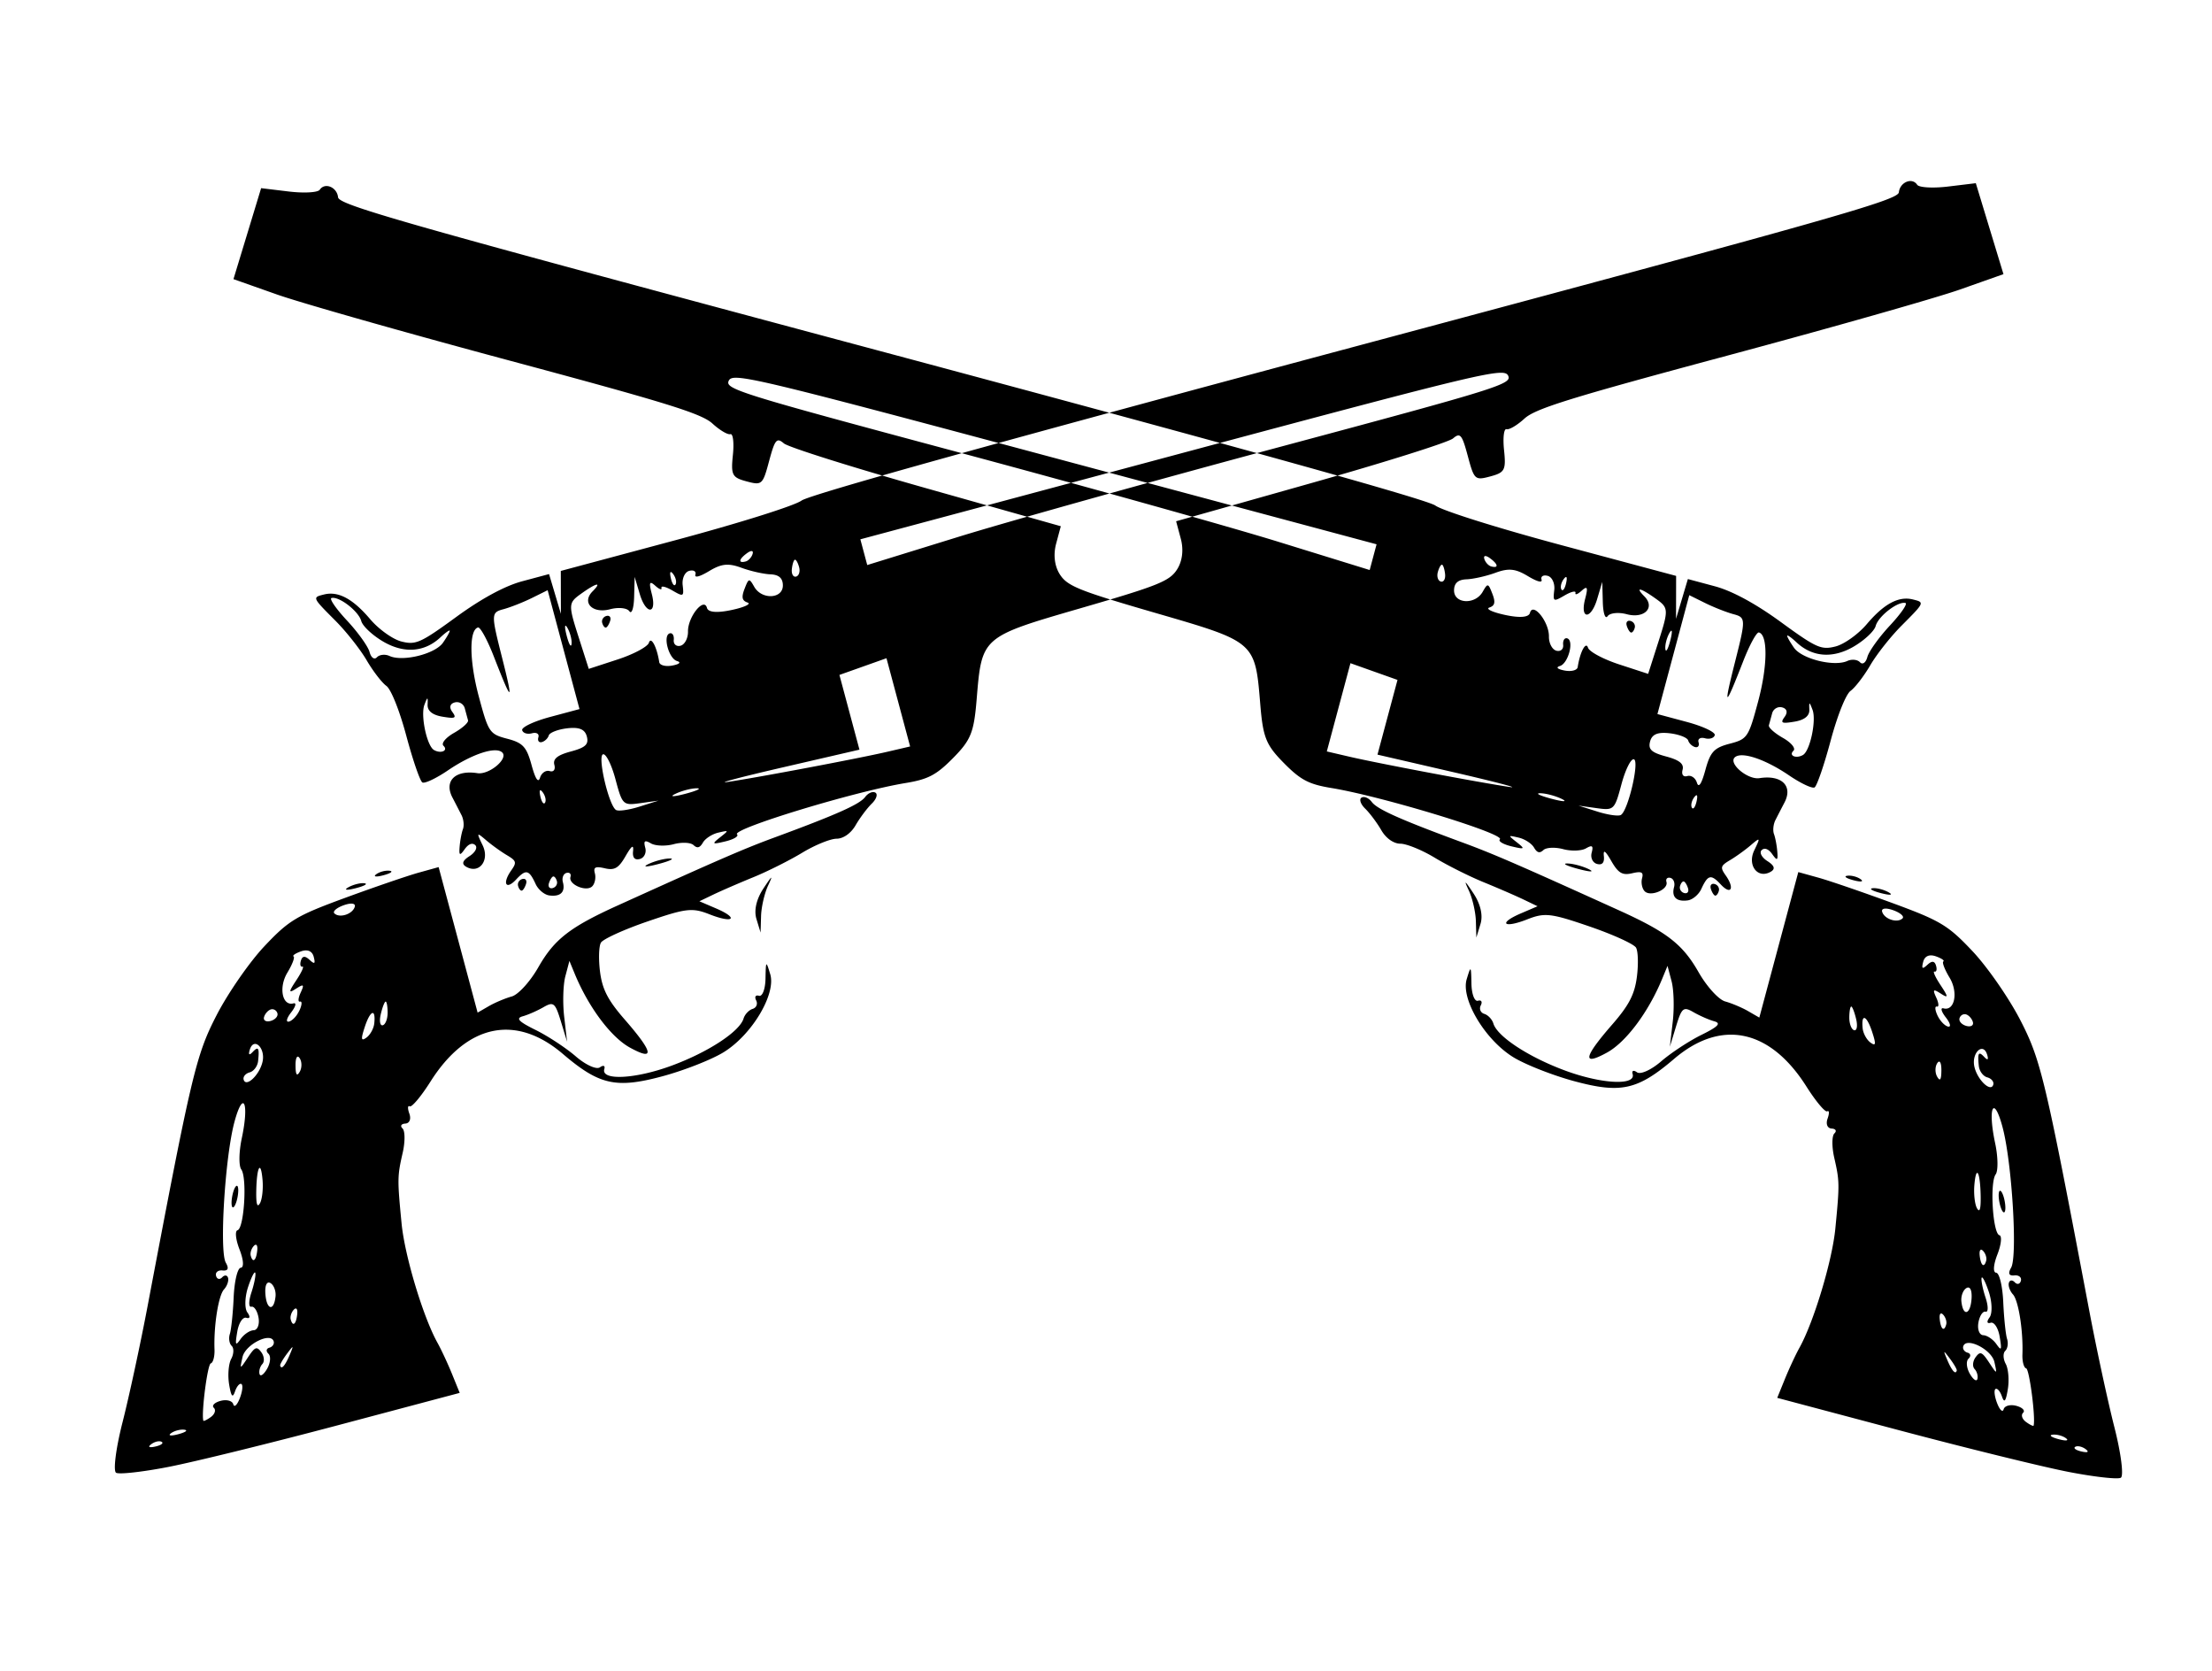 <svg xmlns="http://www.w3.org/2000/svg" width="533.333" height="402.667" viewBox="0 0 533.333 402.667"><path style="fill:#000;stroke-width:1.333" d="M498.618 354.76c6.256 1.221 11.984 1.866 12.73 1.433.744-.433.052-5.898-1.54-12.145-1.591-6.247-4.319-18.884-6.06-28.082-10.603-55.976-11.663-60.443-16.637-70.087-2.746-5.326-7.927-12.795-11.513-16.598-5.914-6.272-7.72-7.355-19.447-11.658-7.11-2.61-15.096-5.346-17.746-6.082l-4.818-1.337-4.699 17.537-4.699 17.537-2.69-1.553c-1.479-.854-3.968-1.905-5.532-2.334-1.576-.433-4.438-3.575-6.42-7.049-3.85-6.745-7.602-9.663-19.156-14.899-24.483-11.094-30.363-13.643-37.72-16.353-15.058-5.547-20.613-8.026-21.915-9.777-.71-.957-1.82-1.435-2.464-1.063-.644.372-.258 1.566.859 2.653 1.116 1.087 2.87 3.431 3.896 5.21 1.124 1.945 2.952 3.238 4.594 3.248 1.5.01 5.227 1.53 8.284 3.379 3.057 1.849 8.357 4.505 11.78 5.902 3.42 1.397 7.749 3.273 9.616 4.169l3.396 1.629-4.021 1.723c-5.587 2.393-4.197 3.691 1.536 1.436 4.213-1.658 5.662-1.493 14.992 1.705 5.68 1.947 10.737 4.25 11.238 5.117.5.868.593 4.038.204 7.045-.545 4.223-1.899 6.836-5.945 11.48-6.925 7.946-7.322 10.093-1.248 6.758 4.572-2.51 9.981-9.744 13.298-17.784l1.282-3.107.982 3.714c.54 2.042.667 6.425.282 9.738l-.7 6.024 1.506-4.934c1.363-4.463 1.763-4.785 4.196-3.38 1.48.854 3.722 1.838 4.984 2.186 1.747.483 1.009 1.268-3.098 3.297-2.966 1.464-7.328 4.333-9.694 6.375-2.383 2.057-4.974 3.232-5.81 2.634-.829-.594-1.306-.41-1.06.407.848 2.825-7.37 2.433-16.112-.768-8.864-3.246-16.514-8.242-17.464-11.406-.3-1-1.285-2.044-2.187-2.32-.903-.277-1.284-1.202-.846-2.055.437-.854.128-1.352-.687-1.108-.814.245-1.52-1.606-1.568-4.113-.083-4.377-.128-4.42-1.14-1.091-1.452 4.778 4.385 14.574 11.194 18.788 2.912 1.801 9.604 4.43 14.872 5.842 11.131 2.983 15.17 2.07 23.936-5.41 11.343-9.678 23.125-7.22 31.907 6.655 2.263 3.575 4.52 6.266 5.017 5.98.497-.288.535.507.083 1.766-.465 1.298-.042 2.332.98 2.39.99.058 1.29.585.665 1.174-.624.588-.638 3.24-.03 5.892 1.286 5.62 1.297 6.338.26 17.02-.756 7.788-5.194 22.534-8.65 28.74-.92 1.652-2.502 5.047-3.517 7.545l-1.847 4.542 29.368 7.801c16.153 4.291 34.487 8.8 40.743 10.022zm1.751-6.023c.543-.314 1.666-.062 2.496.56.917.686.53.91-.987.569-1.372-.308-2.051-.816-1.509-1.13zm-5.457-2.923c.981-.12 2.43.268 3.22.862.79.595-.013.693-1.784.219-1.771-.475-2.417-.961-1.436-1.081zm-7.123-5.28c.562-.53-.172-1.282-1.63-1.673-1.459-.39-2.837-.02-3.063.823-.226.844-.932.19-1.569-1.453-.636-1.643-.81-3.188-.385-3.433.424-.245 1.117.56 1.54 1.79.574 1.675.932 1.241 1.423-1.728.36-2.181.133-4.932-.507-6.114-.64-1.181-.69-2.593-.113-3.136.577-.544.774-1.838.439-2.877-.336-1.04-.75-5.032-.922-8.874-.171-3.842-.937-7.028-1.702-7.079-.812-.054-.69-1.89.29-4.408.925-2.374 1.143-4.46.485-4.636-1.6-.429-2.355-12.662-.905-14.658.629-.866.574-4.248-.122-7.514-1.842-8.643-.35-11.853 1.79-3.85 2.26 8.454 3.641 31.062 2.066 33.829-.805 1.413-.553 2.021.78 1.882 1.084-.114 1.789.468 1.568 1.294-.222.826-.886.989-1.477.361-.591-.627-1.232-.556-1.423.159-.192.715.252 1.957.985 2.761 1.343 1.47 2.496 8.777 2.286 14.485-.062 1.692.345 3.198.904 3.348.781.21 2.301 11.903 1.794 13.797-.055.205-.877-.19-1.827-.88s-1.267-1.687-.705-2.217zm-4.352-48.645c.19-.708.016-2.307-.386-3.554-.402-1.246-.886-1.687-1.076-.978-.19.708-.016 2.307.386 3.554.402 1.246.886 1.687 1.076.978zm-8.816 35.609c.633-.596.536-1.247-.214-1.448-.75-.201-1.228-.873-1.062-1.493.644-2.4 6.837.68 7.525 3.742.682 3.04.649 3.042-1.284.114-1.716-2.598-2.158-2.77-3.254-1.261-.698.96-.806 2.237-.24 2.837.565.6.87 1.678.678 2.395-.192.717-1.013.155-1.824-1.25-.811-1.404-.957-3.04-.325-3.636zm-5.094.35c-1.055-2.472-.997-2.506.616-.356.98 1.304 1.722 2.59 1.65 2.857-.284 1.06-1.159.095-2.266-2.501zm8.656-6.012c-.929-.032-1.457-1.394-1.174-3.026.282-1.633 1.063-2.821 1.734-2.642.672.18.668-1.352-.01-3.404-.676-2.053-1.103-4.186-.95-4.74.15-.557.936.963 1.738 3.374.802 2.411.883 5.175.18 6.142-.75 1.033-.642 1.567.261 1.296.845-.254 1.824 1.253 2.174 3.349.55 3.284.437 3.527-.814 1.76-.8-1.127-2.212-2.076-3.14-2.109zm-10.5-3.871c-.132-1.264.222-1.724.831-1.077.585.62.916 1.674.738 2.34-.497 1.853-1.31 1.197-1.569-1.263zm5.227-4.28c-.137-1.303.415-2.752 1.226-3.22.877-.506 1.371.559 1.22 2.629-.282 3.867-2.057 4.295-2.446.59zm4.411-11.083c-.133-1.264.222-1.723.831-1.076.584.62.916 1.673.738 2.34-.497 1.852-1.31 1.197-1.569-1.264zm-1.284-16.925c.417-5.047 1.414-3.319 1.519 2.63.055 3.126-.228 4.069-.88 2.938-.53-.915-.817-3.42-.64-5.568zm-8.946-29.415c.58-.878 1.008-.138.996 1.726-.014 2.292-.316 2.75-1.015 1.538-.548-.949-.54-2.417.02-3.264zm8.963.9c-.788-3.369 2.113-6.117 3.075-2.914.36 1.202.119 1.396-.681.547-1.405-1.492-1.672-1.06-1.334 2.158.13 1.236 1.043 2.463 2.03 2.728.986.264 1.643 1.042 1.46 1.728-.537 2.002-3.802-1.046-4.55-4.247zm-26.95-9.286c-.387-3.692.953-3.203 2.282.831.988 3 .905 3.538-.4 2.59-.907-.658-1.753-2.197-1.882-3.42zm-3.22-2.629c.01-1.516.231-2.698.494-2.628.263.07.788 1.453 1.167 3.073.38 1.627.159 2.804-.495 2.628-.65-.174-1.176-1.557-1.166-3.073zm21.244-.519c-.597-1.299-.654-2.246-.126-2.104.528.141.463-.822-.143-2.14-.933-2.03-.76-2.178 1.124-.964 1.818 1.17 1.8.79-.095-2.065-1.276-1.924-1.933-3.394-1.458-3.267.474.127.638-.516.363-1.43-.348-1.158-.976-1.222-2.074-.21-1.24 1.14-1.456.986-1.013-.73.355-1.372 1.477-1.858 3.033-1.313 1.358.476 2.179 1.033 1.824 1.238-.355.205.318 1.963 1.497 3.908 2.146 3.54 1.237 8.124-1.467 7.399-.792-.212-.543.767.553 2.175 1.097 1.408 1.335 2.404.53 2.213-.804-.192-1.951-1.411-2.548-2.71zm5.324.736c.19-.708.89-1.141 1.557-.963.667.179 1.415 1 1.663 1.826.248.826-.453 1.26-1.557.963-1.104-.296-1.852-1.117-1.663-1.826zm-18.646-25.692c-.259-.86.876-1.017 2.678-.37 1.72.617 2.722 1.502 2.228 1.968-1.267 1.193-4.372.182-4.906-1.598zm-96.844 2.925c.63-2.077.01-4.787-1.696-7.357-2.14-3.228-2.37-3.37-1.117-.688.869 1.86 1.632 5.17 1.697 7.357l.116 3.975zm49.95-5.665c1.18-.158 2.657-1.393 3.281-2.744 1.604-3.472 2.33-3.64 4.71-1.09 2.47 2.648 3.394.933 1.18-2.19-1.366-1.93-1.255-2.317 1.05-3.684 1.418-.84 3.674-2.465 5.013-3.61 2.286-1.956 2.336-1.88.827 1.24-1.752 3.62.827 6.981 3.966 5.17 1.161-.671.91-1.472-.805-2.57-1.371-.877-1.991-2.066-1.378-2.644.696-.656 1.653-.289 2.55.978 1.182 1.67 1.397 1.556 1.215-.642-.121-1.469-.48-3.361-.798-4.205-.317-.845-.163-2.356.344-3.36a401.618 401.618 0 0 1 2.188-4.244c2.095-4.002-.682-6.71-6.022-5.875-2.828.443-7.552-3.513-5.972-5 1.592-1.5 7.292.39 13.117 4.348 2.811 1.91 5.569 3.21 6.128 2.886.56-.324 2.3-5.374 3.867-11.224 1.64-6.12 3.686-11.236 4.819-12.05 1.083-.779 3.225-3.564 4.76-6.19 1.534-2.626 4.916-6.907 7.516-9.515 5.625-5.644 5.612-5.614 2.735-6.329-3.417-.85-6.933 1.034-11.1 5.946-2.067 2.435-5.462 4.86-7.545 5.39-3.459.876-4.606.363-13.211-5.91-6.083-4.433-11.722-7.484-15.905-8.605l-6.481-1.737-1.428 4.794-1.427 4.794.011-5.173.011-5.173-27.478-7.363c-15.526-4.16-28.825-8.335-30.575-9.598-2.03-1.464-48.132-14.29-133.72-37.199C97.085 53.8 81.707 49.44 81.51 47.548c-.257-2.448-3.195-3.657-4.412-1.815-.447.677-3.81.868-7.476.426l-6.663-.805-3.333 10.963L56.29 67.28l10.45 3.69c5.748 2.03 31.022 9.21 56.166 15.957 37.954 10.184 46.254 12.76 48.879 15.168 1.739 1.597 3.683 2.746 4.32 2.555.636-.191.907 2.059.603 5-.503 4.851-.197 5.444 3.294 6.38 3.716.995 3.903.826 5.438-4.903 1.394-5.2 1.833-5.726 3.556-4.256 1.082.922 16.548 5.793 34.37 10.823l32.404 9.147-1.133 4.228c-.713 2.66-.372 5.406.918 7.406 1.804 2.798 4.559 3.907 22.93 9.236 24.301 7.048 24.121 6.891 25.384 22.13.655 7.912 1.384 9.722 5.654 14.049 4.068 4.121 6.025 5.151 11.493 6.05 12.265 2.016 41.99 11.07 40.617 12.372-.468.444.787 1.203 2.79 1.686 3.204.773 3.368.663 1.363-.918-2.256-1.78-2.252-1.791.386-1.18 1.465.34 3.126 1.416 3.69 2.392.737 1.278 1.372 1.448 2.265.607.682-.642 2.829-.743 4.77-.222 1.942.52 4.412.437 5.49-.186 1.524-.88 1.83-.645 1.373 1.058-.323 1.205.265 2.418 1.305 2.697 1.24.332 1.805-.313 1.642-1.87-.18-1.717.326-1.38 1.82 1.21 1.662 2.876 2.648 3.451 4.983 2.906 2.29-.535 2.803-.274 2.402 1.22-.28 1.046 0 2.437.613 3.093 1.387 1.473 5.821-.404 5.272-2.232-.22-.733.214-1.167.964-.966.75.2 1.14 1.2.867 2.221-.64 2.385.571 3.567 3.282 3.204zm-1.843-3.427c.19-.708.6-1.22.913-1.135.312.083.77.827 1.019 1.653.248.826-.163 1.337-.913 1.136-.75-.201-1.21-.945-1.02-1.654zm-82.312-43.116 2.849-10.634 5.672 2.014 5.672 2.014-2.413 9.005-2.413 9.006 18.524 4.28c10.188 2.353 16.133 3.927 13.211 3.496-7.184-1.058-31.602-5.672-38.43-7.261l-5.522-1.285zm62.163 24.296c4.223.588 4.365.452 6.028-5.756.937-3.497 2.284-6.203 2.992-6.013 1.419.38-1.394 12.417-3.137 13.423-.598.346-3.14-.02-5.648-.814l-4.56-1.442zm-13.55-3.581c1.317.008 3.639.617 5.158 1.354 1.52.738.441.731-2.396-.014-2.837-.744-4.08-1.348-2.763-1.34zm37.117.973c.687-.918.91-.53.57.986-.308 1.373-.816 2.052-1.13 1.51-.313-.543-.06-1.666.56-2.496zm-1.673-5.117c-.952.286-1.438-.36-1.13-1.506.384-1.436-.746-2.352-3.97-3.216-3.56-.953-4.371-1.72-3.857-3.637.462-1.723 1.836-2.292 4.726-1.955 2.24.262 4.243 1.038 4.45 1.726.206.688.955 1.406 1.663 1.596.709.19 1.085-.33.837-1.156-.248-.826.453-1.259 1.557-.963 1.105.296 2.164-.042 2.353-.75.19-.708-2.842-2.142-6.738-3.186l-7.083-1.898 3.839-14.328 3.839-14.328 3.809 1.884c2.095 1.035 5.185 2.252 6.868 2.703 2.96.793 2.972 1.162.36 11.484-2.87 11.351-2.505 11.32 1.97-.162 1.54-3.953 3.244-7.068 3.788-6.922 2.178.583 2.09 8.11-.196 16.64-2.322 8.666-2.588 9.06-6.859 10.176-3.76.983-4.66 1.951-5.851 6.305-.94 3.435-1.624 4.454-2.057 3.068-.357-1.142-1.4-1.85-2.318-1.575zm25.606-6.104c.604-.57-.542-1.963-2.546-3.098-2.004-1.135-3.525-2.498-3.379-3.028.142-.532.502-1.833.786-2.896.285-1.062 1.369-1.703 2.41-1.425 1.17.314 1.4 1.183.604 2.279-1.094 1.506-.738 1.68 2.385 1.157 2.405-.402 3.636-1.398 3.569-2.885-.09-1.965.015-1.96.769.033.964 2.546-.593 9.896-2.305 10.885-1.678.969-3.527.144-2.29-1.021zm-56.313-20.422c2.036-.611 3.493-6.207 1.738-6.677-.633-.17-1.062.543-.952 1.585.109 1.042-.629 1.672-1.64 1.401-1.011-.27-1.817-1.809-1.792-3.418.056-3.52-3.853-8.393-4.574-5.701-.291 1.088-2.431 1.265-6 .498-3.05-.657-4.751-1.46-3.78-1.787 1.328-.447 1.505-1.27.713-3.315-1.002-2.587-1.118-2.61-2.33-.48-1.813 3.182-6.923 2.93-6.904-.34.01-1.744.961-2.586 3.01-2.666 1.648-.064 4.796-.776 6.995-1.583 3.144-1.153 4.8-.985 7.752.79 2.319 1.393 3.592 1.718 3.332.85-.232-.772.441-1.173 1.496-.89 1.055.282 1.764 1.83 1.575 3.44-.327 2.793-.211 2.851 2.518 1.267 1.573-.914 2.742-1.183 2.597-.598-.146.585.53.345 1.502-.534 1.376-1.245 1.561-.814.837 1.95-1.318 5.03 1.387 5.107 2.884.082l1.238-4.154.13 4.866c.072 2.677.588 4.212 1.147 3.413.559-.8 2.644-1.017 4.635-.483 4.237 1.135 6.923-1.598 4.235-4.309-2.41-2.43-.89-2.068 2.951.704 2.87 2.07 2.894 2.581.494 10.082l-2.528 7.9-6.975-2.276c-3.836-1.252-7.223-3.065-7.526-4.029-.514-1.633-1.925 1.02-2.489 4.682-.117.756-1.532 1.126-3.145.821-1.732-.326-2.2-.773-1.144-1.09zm18.043-9.21c.19-.709-.27-1.453-1.02-1.654-.75-.2-1.16.31-.912 1.136.248.826.706 1.57 1.019 1.653.312.084.723-.427.913-1.135zm8.375 1.235c.662-1.166.76-.375.216 1.757-.543 2.132-1.085 3.086-1.204 2.12-.12-.967.325-2.712.988-3.877zm-172.057-43.71c-52.445-14.056-55.733-15.082-54.755-17.09.978-2.007 5.76-.873 78.617 18.65l77.575 20.785-.83 3.1-.831 3.101-21.99-6.795c-12.096-3.738-47.1-13.525-77.786-21.75zm116.202 29.062c.285-1.062.745-1.87 1.024-1.796.278.075.606 1.095.73 2.266.123 1.172-.338 1.98-1.024 1.796-.686-.183-1.015-1.203-.73-2.266zm84.24 15.315c.059-.221 1.068.498 2.242 1.598 3.806 3.568 8.72 3.951 13.714 1.069 2.625-1.516 5.045-3.77 5.377-5.008.633-2.362 5.377-6.02 7.18-5.538.579.155-1.102 2.593-3.736 5.417-2.633 2.824-5.084 6.241-5.447 7.594-.37 1.38-1.151 1.938-1.78 1.269-.618-.655-1.98-.797-3.028-.315-3.176 1.46-10.99-.47-12.884-3.183-.96-1.375-1.698-2.681-1.638-2.903zm-53.88-13.65c.686-.918.91-.53.569.986-.308 1.373-.816 2.052-1.13 1.51-.313-.543-.06-1.666.56-2.496zm-19.143-4.855c-.255-.85.32-.928 1.348-.181 2.002 1.454 2.162 2.486.31 1.99-.667-.179-1.413-.993-1.658-1.809zm25.148 74.765c-1.52-.737-3.84-1.347-5.158-1.354-1.318-.008-.075.595 2.762 1.34 2.838.745 3.916.751 2.396.014zm31.394 5.247c.19-.708-.269-1.452-1.019-1.653-.75-.201-1.16.31-.913 1.135.248.826.707 1.57 1.019 1.654.312.083.723-.428.913-1.136zm40.945.352c-1.165-.662-2.91-1.107-3.876-.987-.967.119-.013.66 2.12 1.204 2.131.543 2.922.446 1.756-.217zm-6.724-3.14c-.79-.594-2.239-.982-3.22-.862-.981.12-.335.606 1.436 1.08 1.77.475 2.574.377 1.784-.218zM40.727 353.561c-6.256 1.221-11.984 1.866-12.73 1.433-.745-.433-.052-5.898 1.54-12.145 1.59-6.247 4.318-18.884 6.06-28.081C46.2 258.79 47.26 254.325 52.233 244.68c2.747-5.326 7.928-12.794 11.513-16.597 5.914-6.272 7.72-7.355 19.447-11.659 7.11-2.609 15.096-5.346 17.746-6.081l4.818-1.338 4.699 17.537 4.699 17.537 2.69-1.553c1.479-.854 3.969-1.904 5.533-2.334 1.575-.433 4.438-3.575 6.42-7.048 3.85-6.746 7.602-9.664 19.156-14.9 24.482-11.093 30.362-13.643 37.719-16.353 15.058-5.547 20.614-8.025 21.915-9.777.711-.957 1.82-1.435 2.464-1.063.645.372.258 1.566-.858 2.653-1.117 1.087-2.87 3.431-3.897 5.21-1.124 1.946-2.952 3.239-4.593 3.248-1.5.01-5.228 1.53-8.285 3.38-3.056 1.848-8.357 4.504-11.779 5.901-3.421 1.397-7.75 3.273-9.617 4.17l-3.396 1.628 4.022 1.723c5.586 2.393 4.197 3.692-1.537 1.436-4.213-1.658-5.662-1.493-14.991 1.705-5.68 1.947-10.738 4.25-11.239 5.117-.5.868-.592 4.038-.204 7.045.546 4.223 1.9 6.836 5.946 11.48 6.925 7.946 7.321 10.094 1.247 6.758-4.572-2.51-9.98-9.744-13.298-17.784l-1.282-3.107-.982 3.714c-.54 2.043-.666 6.425-.281 9.738l.7 6.024-1.507-4.934c-1.362-4.462-1.763-4.785-4.196-3.38-1.48.854-3.722 1.838-4.984 2.186-1.747.483-1.008 1.268 3.099 3.297 2.965 1.464 7.327 4.334 9.693 6.376 2.384 2.057 4.974 3.231 5.81 2.633.829-.593 1.307-.41 1.061.408-.848 2.825 7.37 2.433 16.111-.769 8.864-3.246 16.514-8.242 17.464-11.406.3-1 1.285-2.044 2.188-2.32.902-.277 1.283-1.201.846-2.055-.438-.854-.129-1.352.686-1.107.815.244 1.52-1.607 1.568-4.114.083-4.377.129-4.42 1.14-1.09 1.452 4.777-4.384 14.573-11.194 18.787-2.911 1.802-9.604 4.43-14.871 5.842-11.132 2.983-15.17 2.07-23.936-5.41-11.344-9.678-23.125-7.22-31.908 6.656-2.263 3.575-4.52 6.265-5.017 5.978-.497-.286-.534.509-.083 1.767.465 1.299.042 2.333-.98 2.391-.99.057-1.29.585-.665 1.173.625.588.639 3.24.031 5.892-1.287 5.62-1.298 6.338-.26 17.02.756 7.788 5.194 22.535 8.65 28.74.919 1.652 2.502 5.048 3.517 7.546l1.846 4.541-29.368 7.802c-16.152 4.29-34.486 8.8-40.742 10.021zm-1.752-6.023c-.542-.314-1.666-.062-2.496.56-.917.686-.53.91.987.57 1.373-.309 2.052-.817 1.51-1.13zm5.457-2.923c-.98-.12-2.43.268-3.22.863-.789.594.014.692 1.785.218 1.77-.475 2.417-.961 1.435-1.081zm7.124-5.28c-.562-.53.171-1.282 1.63-1.673 1.458-.39 2.837-.02 3.063.824.226.843.931.19 1.568-1.454.636-1.643.81-3.188.385-3.433-.424-.245-1.117.561-1.54 1.791-.574 1.675-.931 1.24-1.423-1.729-.36-2.181-.132-4.932.507-6.114.64-1.181.69-2.592.114-3.136-.577-.543-.775-1.838-.44-2.877.336-1.039.751-5.032.922-8.874.172-3.842.937-7.027 1.702-7.079.812-.054.691-1.89-.29-4.408-.925-2.373-1.143-4.46-.484-4.636 1.6-.428 2.355-12.662.904-14.658-.629-.866-.574-4.247.122-7.514 1.842-8.643.35-11.852-1.79-3.85-2.26 8.454-3.64 31.062-2.065 33.829.805 1.414.552 2.022-.78 1.882-1.084-.114-1.79.469-1.568 1.295.221.826.886.988 1.477.36.59-.627 1.231-.556 1.423.16.191.714-.252 1.957-.986 2.76-1.342 1.471-2.496 8.777-2.286 14.485.062 1.692-.345 3.198-.904 3.348-.78.21-2.3 11.903-1.793 13.797.055.206.877-.19 1.826-.88.95-.69 1.267-1.687.706-2.216zm4.352-48.644c-.19-.709-.017-2.308.385-3.555.402-1.246.886-1.687 1.076-.978.19.708.016 2.308-.385 3.554-.402 1.247-.887 1.687-1.076.979zm8.815 35.608c-.632-.595-.536-1.247.214-1.448.75-.201 1.228-.873 1.062-1.493-.643-2.4-6.836.68-7.524 3.742-.683 3.04-.65 3.043 1.284.114 1.715-2.598 2.158-2.77 3.253-1.261.698.96.806 2.237.241 2.837-.565.6-.87 1.678-.678 2.395.192.718 1.013.155 1.823-1.25.811-1.404.957-3.04.325-3.636zm5.095.35c1.054-2.472.996-2.505-.617-.356-.98 1.304-1.722 2.59-1.65 2.858.284 1.06 1.159.094 2.267-2.502zm-8.656-6.011c.928-.033 1.456-1.395 1.174-3.027-.283-1.633-1.063-2.821-1.735-2.641-.671.18-.667-1.352.009-3.405.676-2.052 1.103-4.186.95-4.74-.154-.556-.936.963-1.738 3.374-.802 2.412-.883 5.175-.181 6.142.75 1.033.643 1.567-.26 1.296-.845-.254-1.824 1.253-2.174 3.35-.55 3.283-.437 3.526.815 1.76.798-1.128 2.211-2.077 3.14-2.11zm10.5-3.872c.132-1.264-.223-1.723-.832-1.076-.584.62-.916 1.673-.737 2.34.496 1.852 1.31 1.196 1.568-1.264zm-5.228-4.28c.137-1.303-.415-2.751-1.225-3.22-.878-.506-1.372.559-1.22 2.629.282 3.867 2.056 4.296 2.445.59zm-4.41-11.083c.132-1.264-.222-1.723-.832-1.076-.584.62-.916 1.674-.737 2.34.496 1.853 1.31 1.197 1.568-1.264zm1.284-16.925c-.417-5.047-1.415-3.318-1.52 2.63-.054 3.126.229 4.069.881 2.939.529-.916.816-3.422.639-5.569zm8.945-29.414c-.58-.879-1.007-.138-.996 1.725.014 2.292.316 2.75 1.016 1.539.548-.95.539-2.418-.02-3.264zm-8.962.899c.787-3.368-2.113-6.116-3.075-2.914-.361 1.202-.12 1.396.68.547 1.405-1.492 1.673-1.06 1.335 2.159-.13 1.235-1.043 2.462-2.03 2.727-.987.264-1.644 1.042-1.46 1.728.537 2.002 3.802-1.045 4.55-4.247zm26.95-9.285c.387-3.692-.953-3.204-2.282.83-.989 3-.905 3.539.4 2.59.906-.658 1.753-2.197 1.881-3.42zm3.22-2.63c-.01-1.516-.232-2.698-.495-2.628-.263.07-.788 1.454-1.166 3.074-.38 1.627-.16 2.803.494 2.628.651-.175 1.176-1.558 1.167-3.074zm-21.245-.519c.597-1.299.654-2.246.127-2.104-.528.141-.464-.822.142-2.14.933-2.03.76-2.178-1.124-.964-1.817 1.17-1.8.79.095-2.064 1.276-1.925 1.933-3.395 1.458-3.268-.474.128-.638-.516-.363-1.43.348-1.158.976-1.222 2.074-.21 1.24 1.141 1.456.986 1.013-.729-.355-1.373-1.476-1.859-3.032-1.314-1.359.476-2.18 1.033-1.824 1.238.355.205-.319 1.964-1.497 3.908-2.147 3.541-1.238 8.124 1.466 7.4.792-.213.543.766-.553 2.174-1.097 1.409-1.335 2.404-.53 2.213.804-.192 1.951-1.411 2.548-2.71zm-5.324.737c-.19-.709-.89-1.142-1.557-.964-.666.18-1.415 1-1.663 1.826-.248.826.453 1.26 1.557.964 1.105-.296 1.853-1.118 1.663-1.826zm18.647-25.693c.258-.86-.877-1.016-2.679-.37-1.72.617-2.722 1.503-2.228 1.968 1.267 1.193 4.372.182 4.907-1.598zm96.844 2.925c-.632-2.076-.006-4.787 1.696-7.357 2.139-3.228 2.37-3.37 1.116-.688-.869 1.86-1.632 5.17-1.696 7.357l-.117 3.975-1-3.287zm-49.95-5.665c-1.18-.158-2.658-1.392-3.282-2.743-1.603-3.472-2.33-3.64-4.71-1.09-2.47 2.647-3.393.933-1.18-2.192 1.366-1.929 1.256-2.316-1.05-3.683-1.418-.84-3.674-2.465-5.013-3.61-2.286-1.955-2.336-1.88-.827 1.24 1.752 3.62-.827 6.982-3.966 5.17-1.161-.671-.91-1.472.805-2.57 1.371-.876 1.991-2.066 1.378-2.643-.696-.656-1.652-.29-2.55.978-1.182 1.67-1.397 1.556-1.215-.643.121-1.468.48-3.36.798-4.205.317-.844.163-2.356-.344-3.359a400.326 400.326 0 0 0-2.188-4.245c-2.095-4.001.682-6.71 6.022-5.874 2.828.442 7.552-3.514 5.972-5.001-1.592-1.5-7.292.39-13.117 4.348-2.811 1.91-5.569 3.21-6.128 2.886-.56-.323-2.3-5.374-3.867-11.224-1.64-6.119-3.686-11.236-4.819-12.05-1.083-.779-3.225-3.564-4.76-6.19-1.534-2.625-4.916-6.907-7.515-9.515-5.626-5.643-5.613-5.614-2.736-6.329 3.417-.85 6.933 1.034 11.1 5.946 2.067 2.436 5.462 4.861 7.545 5.39 3.459.877 4.606.364 13.212-5.909 6.082-4.434 11.721-7.485 15.904-8.606l6.481-1.736 1.428 4.794 1.427 4.794-.012-5.174-.01-5.173 27.477-7.363c15.526-4.16 28.825-8.335 30.575-9.598 2.03-1.464 48.132-14.289 133.72-37.198C442.26 52.6 457.637 48.24 457.835 46.35c.257-2.449 3.195-3.658 4.412-1.816.447.677 3.81.869 7.476.426l6.663-.805 3.333 10.963 3.334 10.963-10.45 3.69c-5.748 2.03-31.022 9.21-56.166 15.957-37.954 10.184-46.254 12.76-48.879 15.169-1.739 1.596-3.683 2.745-4.32 2.554-.636-.191-.907 2.06-.603 5 .503 4.852.197 5.444-3.294 6.38-3.716.995-3.903.826-5.438-4.903-1.394-5.2-1.833-5.726-3.556-4.256-1.082.923-16.548 5.793-34.37 10.824l-32.404 9.146 1.133 4.228c.713 2.66.372 5.406-.918 7.407-1.804 2.797-4.559 3.906-22.931 9.235-24.3 7.049-24.12 6.892-25.383 22.13-.655 7.913-1.384 9.722-5.654 14.05-4.068 4.12-6.025 5.15-11.493 6.05-12.265 2.015-41.99 11.07-40.617 12.371.468.444-.787 1.203-2.79 1.686-3.204.774-3.368.663-1.363-.918 2.256-1.779 2.252-1.79-.386-1.18-1.465.34-3.125 1.416-3.689 2.392-.738 1.279-1.372 1.449-2.265.607-.683-.642-2.83-.742-4.771-.222-1.942.52-4.412.437-5.49-.185-1.524-.88-1.829-.645-1.373 1.058.323 1.204-.264 2.417-1.304 2.696-1.24.332-1.806-.313-1.642-1.87.18-1.717-.326-1.38-1.822 1.21-1.66 2.877-2.647 3.452-4.982 2.906-2.289-.535-2.803-.274-2.402 1.22.28 1.046.005 2.438-.612 3.093-1.388 1.473-5.822-.404-5.273-2.232.22-.732-.213-1.167-.964-.966-.75.201-1.14 1.2-.866 2.221.639 2.385-.572 3.567-3.283 3.204zm1.843-3.426c-.19-.709-.6-1.22-.913-1.136-.313.084-.771.828-1.02 1.653-.247.826.164 1.337.914 1.136.75-.201 1.209-.945 1.019-1.653zm82.312-43.116-2.85-10.635-5.672 2.014-5.672 2.014 2.413 9.005 2.413 9.006-18.523 4.28c-10.188 2.353-16.133 3.927-13.212 3.496 7.184-1.058 31.603-5.672 38.43-7.26l5.522-1.286zm-62.164 24.295c-4.222.588-4.365.452-6.028-5.756-.937-3.497-2.283-6.203-2.992-6.013-1.418.38 1.394 12.417 3.137 13.424.599.345 3.14-.021 5.649-.815l4.56-1.442zm13.551-3.58c-1.318.007-3.64.616-5.159 1.354-1.52.737-.441.73 2.396-.014 2.837-.745 4.08-1.348 2.763-1.34zm-37.118.972c-.686-.917-.91-.53-.57.986.308 1.373.817 2.052 1.13 1.51.313-.543.061-1.666-.56-2.496zm1.673-5.116c.952.286 1.438-.362 1.131-1.507-.385-1.436.746-2.352 3.97-3.216 3.559-.953 4.37-1.719 3.856-3.637-.461-1.723-1.836-2.291-4.725-1.955-2.241.262-4.244 1.038-4.45 1.726-.207.688-.956 1.407-1.664 1.596-.708.19-1.085-.33-.837-1.156.248-.825-.453-1.259-1.557-.963-1.104.296-2.163-.041-2.353-.75-.19-.708 2.843-2.142 6.738-3.186l7.084-1.898-3.84-14.328-3.838-14.327-3.81 1.883c-2.094 1.036-5.185 2.252-6.867 2.703-2.96.793-2.972 1.162-.361 11.485 2.87 11.35 2.505 11.32-1.969-.163-1.54-3.953-3.245-7.068-3.788-6.922-2.179.584-2.09 8.11.195 16.641 2.322 8.665 2.588 9.06 6.86 10.176 3.76.982 4.659 1.95 5.85 6.305.94 3.434 1.625 4.454 2.058 3.068.356-1.142 1.4-1.851 2.317-1.575zm-25.605-6.105c-.604-.569.541-1.963 2.545-3.098 2.004-1.135 3.525-2.498 3.38-3.028-.147-.53-.5-1.834-.784-2.896-.285-1.063-1.369-1.704-2.409-1.425-1.17.313-1.4 1.182-.605 2.278 1.095 1.507.738 1.68-2.384 1.158-2.405-.403-3.636-1.398-3.57-2.886.09-1.965-.014-1.96-.769.033-.963 2.546.593 9.897 2.306 10.885 1.677.969 3.526.144 2.289-1.021zm56.312-20.421c-2.035-.612-3.492-6.208-1.738-6.678.633-.17 1.062.544.953 1.585-.11 1.042.628 1.672 1.64 1.402 1.01-.271 1.817-1.81 1.791-3.419-.056-3.52 3.853-8.393 4.574-5.7.292 1.087 2.432 1.265 6 .497 3.05-.656 4.752-1.46 3.78-1.787-1.328-.446-1.505-1.27-.713-3.315 1.002-2.587 1.118-2.61 2.331-.48 1.812 3.183 6.923 2.93 6.903-.34-.01-1.744-.96-2.585-3.01-2.665-1.648-.065-4.795-.777-6.994-1.584-3.145-1.153-4.8-.984-7.752.79-2.32 1.393-3.593 1.718-3.332.85.232-.772-.442-1.173-1.497-.89-1.055.283-1.764 1.831-1.575 3.441.327 2.792.211 2.85-2.517 1.266-1.574-.913-2.742-1.182-2.597-.598.145.585-.531.345-1.503-.534-1.376-1.244-1.56-.814-.837 1.95 1.318 5.03-1.387 5.108-2.884.083l-1.237-4.155-.13 4.866c-.073 2.677-.589 4.213-1.147 3.413-.56-.799-2.645-1.016-4.635-.483-4.237 1.135-6.924-1.597-4.236-4.308 2.41-2.431.89-2.069-2.95.703-2.87 2.07-2.895 2.581-.495 10.082l2.528 7.901 6.975-2.276c3.837-1.252 7.224-3.066 7.527-4.03.514-1.633 1.924 1.021 2.488 4.682.117.757 1.532 1.126 3.145.822 1.732-.327 2.2-.774 1.144-1.091zm-18.042-9.211c-.19-.708.268-1.452 1.019-1.653.75-.201 1.16.31.913 1.135-.248.826-.707 1.57-1.02 1.654-.312.083-.722-.428-.912-1.136zm-8.375 1.235c-.663-1.165-.76-.375-.217 1.757.543 2.132 1.085 3.086 1.204 2.12.12-.967-.325-2.711-.987-3.877zm172.057-43.709c52.445-14.057 55.732-15.083 54.754-17.091-.977-2.007-5.76-.872-78.616 18.65l-77.575 20.786.83 3.1.83 3.1 21.991-6.795c12.095-3.737 47.099-13.525 77.786-21.75zm-116.202 29.062c-.285-1.063-.746-1.871-1.024-1.797-.279.075-.607 1.095-.73 2.267-.123 1.171.338 1.98 1.024 1.796.686-.184 1.014-1.204.73-2.266zm-84.24 15.314c-.06-.221-1.069.498-2.242 1.598-3.806 3.569-8.721 3.952-13.715 1.069-2.625-1.516-5.044-3.77-5.376-5.007-.633-2.363-5.377-6.022-7.18-5.538-.58.155 1.102 2.592 3.735 5.416 2.633 2.824 5.085 6.241 5.447 7.594.37 1.381 1.151 1.938 1.781 1.27.617-.656 1.98-.798 3.027-.316 3.176 1.46 10.99-.47 12.885-3.182.96-1.375 1.697-2.682 1.638-2.904zm53.88-13.65c-.686-.917-.91-.53-.57.987.308 1.372.816 2.051 1.13 1.509.313-.543.061-1.666-.56-2.496zm19.142-4.855c.256-.85-.319-.928-1.347-.181-2.002 1.454-2.163 2.487-.31 1.99.666-.178 1.412-.992 1.657-1.809zm-25.148 74.765c1.52-.737 3.841-1.347 5.159-1.354 1.317-.008.074.596-2.763 1.34-2.837.745-3.915.752-2.396.014zm-31.394 5.247c-.19-.708.269-1.452 1.02-1.653.75-.201 1.16.31.912 1.136-.248.825-.706 1.57-1.019 1.653-.312.084-.723-.427-.913-1.136zm-40.945.352c1.166-.662 2.91-1.106 3.877-.987.966.12.012.661-2.12 1.204-2.132.543-2.923.446-1.757-.216zm6.724-3.14c.79-.594 2.239-.982 3.22-.862.981.12.335.606-1.436 1.08-1.77.475-2.573.377-1.784-.217z"/></svg>